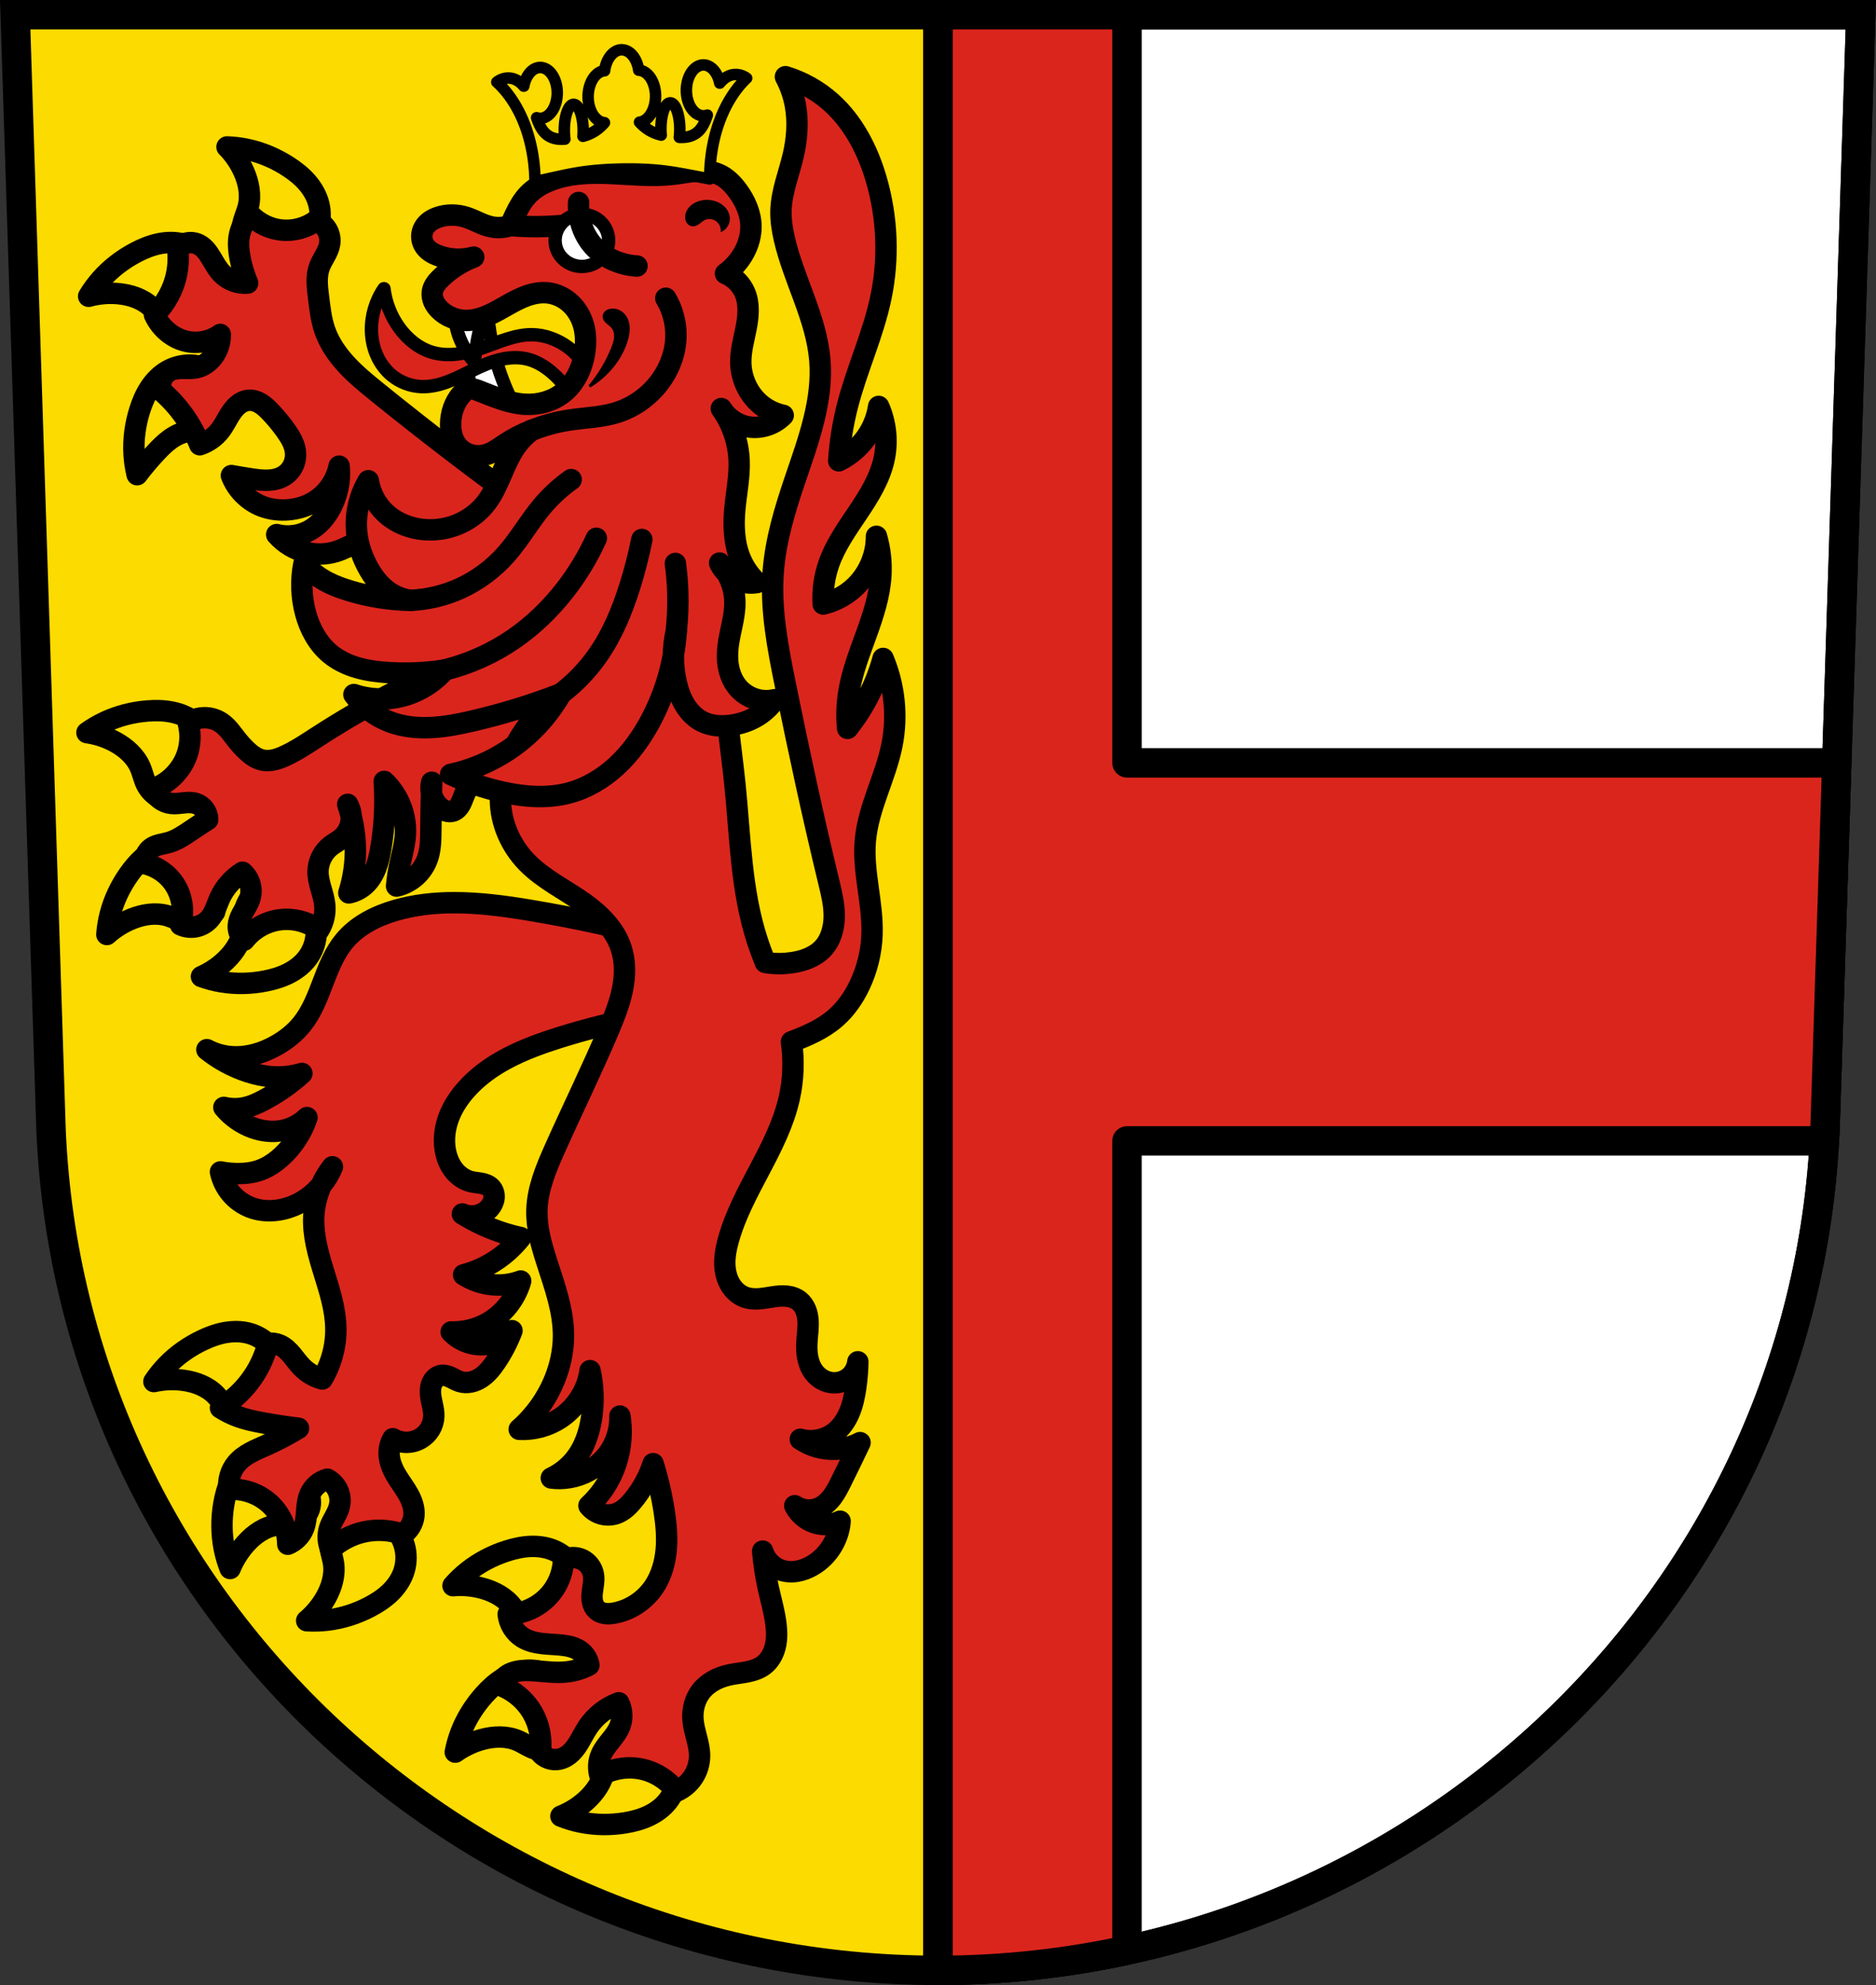 <?xml version="1.0" encoding="UTF-8" standalone="no"?>
<svg
   width="701.33"
   height="741.77"
   viewBox="0 0 701.334 741.769"
   version="1.1"
   id="svg64"
   sodipodi:docname="DEU_Radolfzell_am_Bodensee_COA.svg"
   inkscape:version="1.1.1 (3bf5ae0d25, 2021-09-20)"
   xmlns:inkscape="http://www.inkscape.org/namespaces/inkscape"
   xmlns:sodipodi="http://sodipodi.sourceforge.net/DTD/sodipodi-0.dtd"
   xmlns="http://www.w3.org/2000/svg"
   xmlns:svg="http://www.w3.org/2000/svg">
  <rect x="0" y="0" width="701.334" height="741.769" fill="#333333" stroke="none"/>
  <defs
     id="defs68" />
  <sodipodi:namedview
     id="namedview66"
     pagecolor="#ffffff"
     bordercolor="#666666"
     borderopacity="1.0"
     inkscape:pageshadow="2"
     inkscape:pageopacity="0.0"
     inkscape:pagecheckerboard="0"
     showgrid="false"
     inkscape:zoom="0.56082073"
     inkscape:cx="51.709929"
     inkscape:cy="471.63022"
     inkscape:window-width="1920"
     inkscape:window-height="1017"
     inkscape:window-x="-8"
     inkscape:window-y="-8"
     inkscape:window-maximized="1"
     inkscape:current-layer="g14" />
  <g
     transform="translate(-8.161-96.05)"
     id="g62">
    <g
       fill-rule="evenodd"
       id="g6">
      <path
         d="m13.841 101.55l13.398 416.62c7.415 175.25 153.92 314.05 331.59 314.14 177.51-.215 324.07-139.06 331.59-314.14l13.398-416.62h-344.98z"
         fill="#ffd700"
         id="path2"
         style="fill:#fcdb00;fill-opacity:1" />
      <path
         d="m185.79 245.46c-2.113-4.526-2.998-9.618-2.538-14.591.564-6.092 3.168-11.978 7.296-16.494.378 3.948 1.015 7.871 1.903 11.736 1.509 6.564 3.747 12.96 6.661 19.03l-13.322.317z"
         fill="#fff"
         stroke="#000"
         stroke-linejoin="round"
         stroke-linecap="round"
         stroke-width="5"
         id="path4" />
    </g>
    <g
       stroke="#000"
       id="g60">
      <g
         stroke-width="11"
         id="g14">
        <path
           d="m350.67 5.5v730.77c177.51-.215 324.07-139.06 331.59-314.14l13.398-416.62h-344.98z"
           transform="translate(8.161 96.05)"
           fill="#fff"
           stroke-linejoin="round"
           stroke-linecap="round"
           id="path8" />
        <path
           d="m13.841 101.55l13.398 416.62c7.415 175.25 153.92 314.05 331.59 314.14 177.51-.215 324.07-139.06 331.59-314.14l13.398-416.62h-344.98z"
           fill="none"
           fill-rule="evenodd"
           id="path10" />
        <path
           d="m350.67 5.5v730.77c24.22-.029 47.855-2.657 70.65-7.588v-302.36h260.74c.078-1.397.147-2.797.207-4.199l4.408-137.07h-265.35v-279.55h-70.64z"
           transform="translate(8.161 96.05)"
           fill="#f00"
           stroke-linejoin="round"
           stroke-linecap="round"
           id="path12"
           style="fill:#da251d;fill-opacity:1" />
      </g>
      <g
         fill-rule="evenodd"
         id="g50">
        <g
           stroke-linejoin="round"
           id="g32">
          <path
             d="m230.79 242.24c-1.208-6.518-4.975-12.528-10.315-16.455-3.836-2.821-8.501-4.585-13.262-4.666-6.472-.111-12.552 2.785-18.666 4.912-5.997 2.086-12.561 3.466-18.666 1.719-5.101-1.459-9.431-5.02-12.526-9.333-3.056-4.256-5.02-9.289-5.649-14.49-3.189 4.649-4.85 10.329-4.666 15.964.101 3.114.757 6.22 2.03 9.06 1.273 2.844 3.171 5.42 5.583 7.391 3.103 2.536 7.05 4.03 11.05 4.175 3.296.121 6.574-.643 9.669-1.786 3.094-1.142 6.03-2.659 8.997-4.109 3.263-1.596 6.585-3.121 10.1-4.047 3.512-.926 7.249-1.231 10.778-.374 3.376.82 6.432 2.671 9.09 4.912 4.209 3.553 7.529 8.15 9.578 13.262l6.877-6.14z"
             fill="#f00"
             stroke-width="5"
             id="path16"
             style="fill:#da251d;fill-opacity:1" />
          <g
             stroke-width="8"
             id="g26">
            <path
               d="m93.03 150.95c2.623 2.659 4.763 5.794 6.281 9.207 1.834 4.123 2.754 8.81 1.65 13.186-.577 2.288-1.688 4.432-2.078 6.76-.334 1.996-.115 4.082.627 5.965.742 1.883 2 3.557 3.609 4.789l18.99-1.984c2.318-2 4.065-4.657 4.98-7.578.916-2.921.998-6.099.236-9.06-.765-2.977-2.358-5.703-4.377-8.02-2.02-2.318-4.455-4.244-7.04-5.916-4.635-3-9.791-5.225-15.189-6.395-2.53-.548-5.108-.865-7.695-.947zm-20.941 35.721c-1.537-.006-3.079.165-4.584.479-3.01.627-5.882 1.81-8.602 3.242-4.887 2.574-9.346 5.983-13.01 10.119-1.715 1.938-3.253 4.03-4.59 6.25 3.603-.987 7.384-1.32 11.1-.975 4.493.417 9.03 1.907 12.307 5.01 1.714 1.622 3.041 3.639 4.881 5.117 1.578 1.268 3.503 2.097 5.508 2.371 2.01.274 4.084-.009 5.943-.807l7.557-17.533c-.61-3-2.074-5.821-4.174-8.05-2.1-2.228-4.83-3.855-7.789-4.641-1.486-.394-3.02-.578-4.555-.584zm7.439 45.809c-3.06-.099-6.143.674-8.795 2.203-2.663 1.536-4.863 3.802-6.555 6.369-1.692 2.567-2.892 5.43-3.811 8.363-1.65 5.271-2.408 10.834-2.086 16.348.151 2.584.535 5.154 1.15 7.668 2.243-2.964 4.644-5.81 7.188-8.521 1.629-1.736 3.326-3.425 5.266-4.805 1.94-1.379 4.143-2.444 6.494-2.813 2.585-.405 5.269.036 7.816-.561 3.163-.741 5.881-3.162 6.98-6.219l-5.01-15.27c-2.548-1.697-5.577-2.665-8.637-2.764zm-12.201 129.11c-.577-.012-1.154-.009-1.73.006-.769.02-1.539.062-2.305.123-5.506.436-10.948 1.809-15.943 4.164-2.341 1.104-4.582 2.421-6.686 3.93 3.7.515 7.305 1.703 10.586 3.488 3.964 2.157 7.544 5.317 9.33 9.461.934 2.167 1.356 4.545 2.463 6.629.949 1.788 2.393 3.31 4.127 4.354 1.734 1.043 3.755 1.605 5.779 1.605l13.863-13.13c.624-2.997.394-6.167-.656-9.04-1.05-2.876-2.918-5.45-5.326-7.34-2.418-1.898-5.341-3.091-8.354-3.703-1.695-.344-3.419-.511-5.148-.547zm6.889 49.912c-1.148 0-2.297.12-3.42.359-3.01.641-5.797 2.118-8.197 4.04-2.4 1.921-4.426 4.277-6.203 6.785-3.194 4.506-5.627 9.563-7.02 14.908-.653 2.505-1.078 5.069-1.268 7.65 2.766-2.511 5.988-4.517 9.461-5.893 4.196-1.661 8.916-2.386 13.242-1.102 2.262.672 4.359 1.871 6.668 2.357 1.98.417 4.074.284 5.986-.379 1.912-.663 3.638-1.855 4.936-3.408l-1.195-19.05c-1.901-2.399-4.483-4.255-7.363-5.291-1.8-.648-3.714-.974-5.627-.973zm33.395 16.11c-1.947.551-3.739 1.64-5.125 3.115-1.386 1.475-2.361 3.332-2.789 5.311-.499 2.307-.26 4.708-.57 7.05-.593 4.474-3.179 8.488-6.408 11.641-2.673 2.609-5.821 4.732-9.242 6.232 2.434.881 4.949 1.54 7.502 1.967 5.448.91 11.06.752 16.477-.324 3.02-.599 5.99-1.489 8.723-2.896 2.733-1.407 5.223-3.351 7.04-5.834 1.805-2.473 2.903-5.457 3.133-8.51.23-3.053-.412-6.166-1.826-8.881l-16.908-8.867zm-11.404 166.01c-1.154.007-2.309.11-3.447.293-3.035.488-5.958 1.537-8.74 2.844-5 2.347-9.611 5.55-13.457 9.514-1.802 1.858-3.436 3.878-4.873 6.03 3.644-.821 7.437-.978 11.137-.463 4.47.622 8.933 2.319 12.06 5.568 1.637 1.699 2.871 3.775 4.641 5.336 1.518 1.339 3.404 2.255 5.395 2.621 1.991.366 4.08.179 5.975-.533l8.352-17.17c-.472-3.02-1.803-5.911-3.799-8.232-1.996-2.322-4.648-4.072-7.568-4.992-1.832-.578-3.754-.83-5.678-.818zm14.367 45.1c-.335-.008-.669-.006-1 .006-.382.014-.764.041-1.145.082-3.044.326-5.991 1.519-8.406 3.4-2.425 1.89-4.289 4.439-5.609 7.215-1.32 2.776-2.116 5.778-2.619 8.811-.905 5.449-.884 11.06.197 16.479.507 2.538 1.244 5.03 2.201 7.436 1.418-3.454 3.437-6.661 5.938-9.434 3.03-3.357 6.953-6.149 11.432-6.773 2.341-.326 4.781-.058 7.03-.793 2.395-.784 4.376-2.739 5.191-5.123.816-2.384.448-5.142-.965-7.229l-5.453-12.445c-2.112-1.017-4.442-1.573-6.785-1.631zm26.08 24.17c-1.716 1.073-3.131 2.62-4.049 4.424-.918 1.804-1.334 3.86-1.191 5.879.166 2.354 1.067 4.593 1.424 6.926.682 4.461-.68 9.04-2.898 12.969-1.836 3.253-4.264 6.171-7.129 8.568 2.583.165 5.182.094 7.752-.211 5.485-.65 10.829-2.371 15.729-4.92 2.727-1.419 5.336-3.103 7.566-5.219 2.23-2.116 4.076-4.679 5.121-7.57 1.041-2.879 1.261-6.05.627-9.04-.634-2.995-2.119-5.806-4.236-8.02l-18.715-3.783zm71.26 10.99c-.385-.008-.768-.007-1.152.004-3.073.086-6.109.743-9.04 1.674-5.264 1.672-10.256 4.242-14.588 7.668-2.03 1.605-3.913 3.396-5.619 5.342 3.72-.337 7.499.005 11.1 1 4.35 1.203 8.554 3.468 11.232 7.1 1.401 1.899 2.35 4.119 3.9 5.898 1.329 1.526 3.078 2.683 5 3.307 1.925.623 4.02.712 5.992.254l10.531-15.926c-.071-3.061-1.013-6.097-2.688-8.66-1.674-2.563-4.076-4.646-6.85-5.941-2.437-1.138-5.131-1.663-7.824-1.719zm-2.023 46.28c-.383.009-.766.032-1.146.068-3.06.29-6 1.437-8.609 3.068-2.606 1.631-4.889 3.735-6.943 6.02-3.692 4.108-6.694 8.853-8.693 14-.937 2.413-1.653 4.911-2.139 7.453 3.037-2.175 6.468-3.798 10.08-4.764 4.359-1.167 9.132-1.341 13.281.434 2.17.928 4.114 2.36 6.352 3.109 1.919.642 4.01.753 5.99.314 1.976-.438 3.827-1.423 5.295-2.816l1.01-19.07c-1.612-2.603-3.961-4.742-6.703-6.104-2.399-1.191-5.092-1.785-7.77-1.721zm37.28 22.08c-1.966.48-3.797 1.505-5.234 2.93-1.438 1.424-2.478 3.244-2.977 5.205-.581 2.287-.43 4.697-.824 7.02-.754 4.449-3.482 8.368-6.822 11.402-2.765 2.512-5.986 4.52-9.459 5.896 2.401.968 4.888 1.716 7.424 2.234 5.411 1.105 11.03 1.148 16.479.268 3.035-.49 6.04-1.27 8.822-2.578 2.782-1.308 5.34-3.162 7.24-5.578 1.892-2.407 3.096-5.348 3.436-8.391.339-3.043-.188-6.177-1.504-8.941l-16.58-9.471z"
               fill="none"
               id="path18" />
            <g
               fill="#f00"
               id="g24"
               style="fill:#da251d;fill-opacity:1">
              <path
                 d="m101.7 176.27c-2.196 2.253-3.669 5.2-4.154 8.309-.396 2.541-.147 5.143.318 7.672.605 3.288 1.572 6.508 2.877 9.586-3.502.307-7.114-1.016-9.588-3.514-1.73-1.747-2.877-3.971-4.154-6.072-1.151-1.894-2.508-3.785-4.48-4.795-1.283-.657-2.778-.894-4.201-.666-1.424.228-2.769.92-3.783 1.945.416 3.185.309 6.438-.318 9.588-1.153 5.79-4.091 11.211-8.311 15.34.993 2.163 2.413 4.129 4.154 5.752 2.151 2.01 4.806 3.486 7.67 4.154 4.363 1.019 9.15.062 12.785-2.557.051 2.704-.742 5.417-2.238 7.67-1.56 2.349-3.951 4.216-6.711 4.795-1.614.338-3.281.233-4.93.227-1.649-.007-3.348.097-4.836.807-1.36.648-2.474 1.798-3.08 3.178-.606 1.379-.7 2.978-.258 4.418 2.977 2.563 5.664 5.464 7.99 8.629 2.605 3.545 4.759 7.419 6.393 11.504 3.02-.994 5.73-2.912 7.67-5.432 1.149-1.493 2.023-3.174 2.973-4.801.95-1.627 1.999-3.23 3.418-4.469 1.168-1.02 2.609-1.78 4.154-1.916 1.548-.136 3.102.363 4.436 1.16 1.334.797 2.473 1.879 3.555 2.994 2.215 2.284 4.241 4.748 6.072 7.35 1.695 2.408 3.266 5.056 3.516 7.99.142 1.67-.162 3.378-.885 4.891-.723 1.512-1.865 2.824-3.27 3.738-1.746 1.136-3.844 1.638-5.924 1.744-2.08.106-4.16-.163-6.221-.465-2.565-.376-5.122-.803-7.67-1.279 1.99 5.221 6.285 9.516 11.506 11.506 3.138 1.196 6.561 1.579 9.906 1.277 3.248-.293 6.451-1.232 9.268-2.875 4.894-2.855 8.475-7.869 9.588-13.424.571 5.621-.679 11.413-3.516 16.299-1.682 2.898-3.944 5.508-6.787 7.281-3.832 2.389-8.657 3.126-13.03 1.988 2.917 3.318 6.885 5.698 11.186 6.711 3.568.84 7.359.743 10.867-.32 2.828-.857 5.429-2.313 8.113-3.549 2.684-1.236 5.55-2.273 8.504-2.203 3.931.093 7.513 2.109 11.186 3.516 8.229 3.152 17.583 3.266 25.887.318l19.816-13.422c-19.801-14.257-39.2-29.07-58.17-44.42-3.97-3.213-7.938-6.464-11.396-10.223-3.459-3.759-6.415-8.06-8.06-12.9-1.318-3.871-1.766-7.974-2.275-12.03-.483-3.845-1.01-7.866.32-11.506.543-1.485 1.375-2.84 2.135-4.227.76-1.386 1.46-2.84 1.699-4.402.274-1.79-.09-3.671-1.014-5.229-.923-1.558-2.398-2.781-4.1-3.4-3.649 2.663-8.286 3.939-12.783 3.516-4.459-.419-8.742-2.502-11.824-5.752zm79.59 166.4c-18.881 7.879-37.06 17.445-54.24 28.547-4.02 2.6-8.02 5.298-12.371 7.297-1.294.594-2.624 1.125-4.01 1.443-1.388.318-2.84.418-4.236.143-2.454-.484-4.544-2.071-6.344-3.807-1.132-1.092-2.189-2.262-3.172-3.49-1.879-2.348-3.544-4.964-6.03-6.66-1.809-1.235-3.995-1.912-6.186-1.912-2.191 0-4.377.677-6.186 1.912.897 3.412.897 7.05 0 10.467-1.723 6.558-6.898 12.1-13.322 14.273.562 1.438 1.521 2.72 2.742 3.664 1.222.944 2.703 1.548 4.236 1.729 1.532.181 3.078-.054 4.611-.217 1.534-.162 3.117-.247 4.588.217 1.272.402 2.412 1.217 3.203 2.291.791 1.074 1.232 2.402 1.238 3.736-2.026 1.285-4.03 2.598-6.02 3.939-2.703 1.823-5.434 3.727-8.568 4.625-1.093.313-2.22.499-3.322.777-1.103.279-2.198.66-3.125 1.318-.905.643-1.623 1.544-2.051 2.568-.428 1.025-.562 2.17-.383 3.266 3.812.878 7.319 3.03 9.832 6.03 3.829 4.569 5.185 11.09 3.49 16.811 1.85.875 3.995 1.11 5.99.654 1.995-.456 3.825-1.6 5.111-3.191 1.701-2.105 2.384-4.824 3.488-7.295 1.8-4.03 4.823-7.498 8.564-9.834 1.312 1.151 2.293 2.676 2.795 4.348.502 1.672.523 3.485.061 5.168-.628 2.286-2.088 4.236-3.172 6.344-.663 1.289-1.196 2.678-1.27 4.125-.102 2.01.736 4.04 2.221 5.393 3.221-4.142 8.118-6.941 13.322-7.613 5.109-.66 10.456.735 14.592 3.807 1.702-2.721 2.495-6 2.221-9.199-.185-2.155-.834-4.238-1.428-6.318-.593-2.08-1.138-4.206-1.109-6.369.049-3.668 1.856-7.271 4.758-9.516 1.323-1.024 2.848-1.773 4.123-2.855 1.776-1.507 3-3.649 3.404-5.943.132-.757.165-1.528.121-2.295-.372-1.501-.802-2.987-1.305-4.449.776 1.354 1.215 2.892 1.305 4.449.926 3.733 1.453 7.565 1.549 11.41.146 5.832-.684 11.688-2.443 17.25 2.194-.444 4.265-1.484 5.934-2.977 1.889-1.69 3.235-3.923 4.158-6.283.923-2.361 1.443-4.857 1.869-7.355 1.409-8.264 1.835-16.695 1.268-25.06 5.321 4.991 8.3 12.38 7.93 19.666-.208 4.085-1.4 8.04-2.219 12.05-.499 2.445-.862 4.919-1.082 7.404 2.619-.596 5.084-1.865 7.092-3.648 2.01-1.784 3.556-4.079 4.457-6.609 1.22-3.427 1.241-7.147 1.27-10.785.036-4.564.117-9.128.223-13.691-.263-1.344-.239-2.744.094-4.072-.038 1.357-.062 2.715-.094 4.072.076.388.168.773.293 1.148.558 1.674 1.603 3.182 2.973 4.295.664.54 1.412.992 2.23 1.242.819.25 1.713.29 2.527.027.579-.186 1.105-.519 1.551-.934.445-.414.813-.909 1.121-1.434.616-1.049.992-2.215 1.451-3.342 2.279-5.597 6.7-10.291 12.15-12.9 5.451-2.609 11.879-3.11 17.668-1.375l16.494-9.832-22.84-24.742-23.789-1.902zm-3.365 90.68c-7.454.004-14.842.804-22.01 2.896-7.208 2.104-14.234 5.645-19.03 11.42-3.734 4.494-5.904 10.05-7.99 15.508-2.086 5.458-4.206 11.03-7.869 15.578-2.552 3.171-5.788 5.754-9.316 7.783-5.426 3.121-11.743 4.972-17.963 4.27-2.875-.325-5.688-1.19-8.248-2.537 4.526 3.631 9.712 6.441 15.227 8.248 3.082 1.01 6.278 1.711 9.516 1.902 3.632.215 7.302-.217 10.785-1.27-4.398 3.995-9.317 7.416-14.592 10.15-2.027 1.051-4.123 2.01-6.344 2.539-2.698.646-5.548.646-8.246 0 2.836 3.432 6.599 6.088 10.783 7.611 3.03 1.104 6.306 1.618 9.516 1.27 4.02-.437 7.884-2.252 10.785-5.074-1.876 5.561-5.183 10.631-9.516 14.59-2.274 2.078-4.853 3.868-7.736 4.953-2.782 1.047-5.785 1.414-8.758 1.391-2.128-.016-4.255-.227-6.344-.633.623 2.987 2.01 5.81 3.998 8.127 1.986 2.317 4.563 4.123 7.42 5.195 5.072 1.903 10.852 1.428 15.861-.635 4.04-1.662 7.628-4.353 10.42-7.707 1.101-2.456 2.49-4.782 4.17-6.885-1.026 2.492-2.446 4.814-4.17 6.885-1.626 3.626-2.603 7.544-2.807 11.514-.366 7.136 1.647 14.16 3.758 20.986 2.111 6.827 4.36 13.738 4.488 20.883.119 6.65-1.66 13.325-5.074 19.03-2.87-.774-5.527-2.325-7.613-4.441-1.377-1.397-2.497-3.02-3.756-4.525-1.259-1.504-2.702-2.922-4.492-3.723-1.383-.618-2.939-.839-4.439-.633-1.133 4.522-3.077 8.84-5.711 12.688-3.15 4.602-7.288 8.521-12.05 11.418 1.994 1.278 4.125 2.343 6.344 3.172 3.272 1.221 6.713 1.923 10.15 2.539 4.21.754 8.441 1.388 12.688 1.902-3.875 2.372-7.903 4.492-12.05 6.344-2.02.9-4.067 1.739-6 2.805-1.935 1.066-3.767 2.376-5.172 4.08-2.181 2.646-3.212 6.207-2.783 9.609 4.7-.298 9.489 1.07 13.322 3.807 5.302 3.785 8.627 10.198 8.664 16.713 2.67-1.061 4.867-3.258 5.928-5.928.811-2.04.966-4.272 1.137-6.461.171-2.189.379-4.422 1.277-6.426 1.198-2.671 3.64-4.751 6.467-5.51 1.717.931 3.117 2.433 3.926 4.211.809 1.778 1.022 3.819.596 5.725-.333 1.491-1.036 2.871-1.762 4.215-.726 1.344-1.487 2.683-1.951 4.139-.819 2.567-.65 5.436.465 7.889 3.494-3.234 7.871-5.504 12.527-6.496 4.759-1.014 9.796-.689 14.385.928 2.334-1.542 3.915-4.176 4.178-6.961.259-2.745-.704-5.474-2.037-7.887-1.333-2.413-3.041-4.598-4.461-6.961-1.69-2.811-2.991-6.01-2.783-9.281.103-1.626.584-3.227 1.393-4.641 1.547.881 3.324 1.352 5.104 1.352 1.78 0 3.557-.471 5.104-1.352 1.481-.843 2.749-2.062 3.641-3.514.892-1.452 1.406-3.135 1.465-4.838.1-2.884-1.072-5.669-1.256-8.549-.092-1.44.077-2.93.74-4.211.332-.641.786-1.221 1.35-1.672.563-.451 1.237-.769 1.949-.883 1.226-.195 2.469.214 3.59.748 1.121.534 2.187 1.2 3.371 1.572 1.313.413 2.732.445 4.08.172 1.349-.274 2.628-.846 3.777-1.602 2.3-1.512 4.055-3.716 5.6-5.994 2.452-3.615 4.48-7.516 6.03-11.6-2.365 2.721-5.715 4.563-9.279 5.104-4.878.739-10.07-1.052-13.457-4.641 4.668.144 9.369-.991 13.457-3.248 6.03-3.332 10.649-9.145 12.527-15.777-3.391 1.262-7.07 1.742-10.672 1.393-3.785-.367-7.476-1.652-10.672-3.713 4.644-1.214 9.07-3.267 12.992-6.03 3.142-2.213 5.963-4.878 8.352-7.889-4.456-.953-8.815-2.354-12.992-4.176-3.047-1.329-5.996-2.882-8.816-4.641 1.707.769 3.668.966 5.494.551 1.826-.415 3.508-1.439 4.715-2.871.875-1.038 1.508-2.308 1.646-3.658.139-1.35-.252-2.777-1.182-3.766-.905-.963-2.217-1.437-3.514-1.689-1.297-.252-2.629-.317-3.912-.631-2.345-.574-4.449-1.978-6.03-3.807-1.577-1.829-2.642-4.067-3.254-6.402-1.085-4.136-.766-8.577.559-12.643 1.325-4.066 3.621-7.771 6.4-11.02 8.897-10.406 22.2-15.856 35.27-19.953 10.351-3.247 20.894-5.882 31.555-7.889l7.404-28.852c-16.307-4.391-32.829-7.992-49.48-10.785-9.468-1.588-19.16-2.901-28.74-2.896z"
                 stroke-linecap="round"
                 id="path20"
                 style="fill:#da251d;fill-opacity:1" />
              <path
                 d="m301.79 124.73c1.797 3.371 3.062 7.02 3.734 10.785 1.104 6.174.6 12.561-.83 18.668-1.588 6.777-4.317 13.37-4.563 20.326-.128 3.627.428 7.249 1.244 10.785 3.541 15.345 11.959 29.523 13.273 45.22 1.271 15.169-4.225 29.975-9.125 44.39-3.854 11.336-7.415 22.905-8.297 34.846-1.048 14.195 1.722 28.366 4.563 42.31 5 24.559 10.269 49.07 16.18 73.42 1.025 4.224 2.076 8.496 2.064 12.842-.011 4.346-1.198 8.849-4.139 12.05-2.946 3.206-7.308 4.759-11.615 5.393-3.159.464-6.387.496-9.541 0-.158-.025-.313-.062-.471-.09-1.093-2.769-2.142-5.554-3.057-8.379-6.02-18.596-6.292-38.471-8.275-57.916-1.21-11.864-3.077-23.67-3.723-35.578-.268-4.93-.333-9.927-1.621-14.693-.644-2.383-1.597-4.697-2.971-6.748-1.374-2.051-3.178-3.836-5.336-5.04-2.372-1.319-5.12-1.899-7.834-1.854-2.714.046-5.397.701-7.912 1.723-5.03 2.044-9.336 5.493-13.627 8.818-8.296 6.43-16.843 12.589-24.414 19.857-7.571 7.269-14.207 15.78-17.783 25.648-1.537 4.243-2.494 8.726-2.48 13.238.026 8.744 3.814 17.329 9.928 23.58 6.167 6.304 14.345 10.168 21.512 15.307 5.909 4.237 11.342 9.655 13.652 16.549 1.678 5 1.587 10.472.535 15.645-1.052 5.173-3.03 10.11-5.086 14.969-6.372 15.06-13.608 29.742-20.271 44.678-3.24 7.262-6.396 14.805-6.619 22.754-.186 6.63 1.686 13.13 3.725 19.443 2.923 9.05 6.267 18.205 6.205 27.717-.036 5.523-1.24 11.01-3.311 16.13-2.881 7.124-7.455 13.557-13.238 18.617 5.368.293 10.817-1.182 15.307-4.139 6.03-3.971 10.213-10.631 11.17-17.787 1.345 6.1 1.487 12.462.414 18.615-.847 4.86-2.484 9.657-5.379 13.652-2.44 3.367-5.746 6.099-9.514 7.859 4.66.613 9.506-.268 13.652-2.482 3.703-1.977 6.836-5 8.941-8.635 2.106-3.631 3.177-7.853 3.055-12.05 1.2 7.551.029 15.461-3.309 22.34-2.035 4.193-4.858 8-8.275 11.168 1.193 1.494 2.864 2.6 4.705 3.115 1.841.515 3.843.438 5.639-.219 2.518-.921 4.506-2.891 6.205-4.965 3.304-4.03 5.843-8.689 7.445-13.65 1.823 5.815 3.209 11.767 4.139 17.789.739 4.785 1.191 9.645.752 14.467-.439 4.822-1.808 9.625-4.477 13.664-3.377 5.111-8.856 8.82-14.883 9.916-1.148.209-2.326.325-3.482.17-1.157-.155-2.297-.598-3.146-1.398-.833-.785-1.342-1.871-1.574-2.992-.232-1.121-.204-2.281-.084-3.42.239-2.277.838-4.575.418-6.826-.441-2.362-2.057-4.475-4.223-5.518-2.165-1.043-4.826-.99-6.947.139-.155 3.974-1.464 7.897-3.725 11.17-3.787 5.482-10.299 8.977-16.961 9.102.349 3.509 2.393 6.811 5.379 8.688 2.163 1.36 4.717 1.97 7.254 2.275 2.537.305 5.1.328 7.639.621 2.504.289 5.078.889 7.03 2.48 1.518 1.236 2.566 3.035 2.895 4.965-2.444 1.287-5.119 2.132-7.859 2.482-4.388.561-8.823-.142-13.238-.414-1.726-.106-3.468-.146-5.176.127-1.708.273-3.391.874-4.752 1.941-1.098.861-1.963 2.02-2.482 3.311 5.181 1.842 9.664 5.578 12.41 10.342 2.572 4.463 3.609 9.791 2.896 14.893.837 1 1.946 1.771 3.176 2.205 1.23.434 2.576.531 3.855.277 1.36-.27 2.628-.926 3.713-1.789 1.085-.863 1.997-1.928 2.791-3.064 1.587-2.273 2.715-4.836 4.254-7.143 2.772-4.153 6.891-7.391 11.582-9.102 1.331 2.671 1.486 5.903.414 8.688-.772 2.01-2.119 3.73-3.463 5.408-1.344 1.678-2.721 3.374-3.564 5.352-1.05 2.462-1.202 5.295-.42 7.855 4.687-2.742 10.417-3.647 15.721-2.482 5.076 1.115 9.716 4.11 12.824 8.275 2.554-1.124 4.772-3 6.303-5.334 1.531-2.333 2.37-5.114 2.385-7.904.024-4.636-2.147-9.03-2.48-13.652-.263-3.649.689-7.423 2.895-10.342 2.473-3.274 6.344-5.286 10.344-6.205 2.257-.519 4.573-.722 6.846-1.166 2.272-.444 4.548-1.157 6.391-2.559 2.22-1.688 3.646-4.277 4.301-6.988.655-2.711.59-5.55.25-8.318-.568-4.62-1.887-9.108-2.895-13.652-.997-4.497-1.688-9.06-2.068-13.65.954 3.199 3.484 5.885 6.619 7.03 1.959.716 4.107.848 6.166.516 2.059-.332 4.03-1.118 5.83-2.17 5.841-3.413 9.833-9.801 10.342-16.547-1.799.856-3.799 1.284-5.791 1.24-2.31-.05-4.603-.74-6.559-1.971-1.955-1.231-3.567-3-4.611-5.063 1.319.886 2.863 1.434 4.445 1.578 1.582.144 3.199-.116 4.656-.75 2.02-.878 3.682-2.439 4.994-4.207 1.312-1.768 2.302-3.748 3.279-5.721 2.382-4.806 4.728-9.63 7.04-14.471-2.807 1.474-5.939 2.324-9.105 2.473-4.659.219-9.377-1.108-13.238-3.723 4.347 1.218 9.245.27 12.824-2.482 2.485-1.911 4.302-4.593 5.525-7.479 1.223-2.886 1.883-5.98 2.344-9.08.488-3.283.761-6.599.818-9.918-.236 2.193-1.33 4.283-3 5.725-1.67 1.442-3.895 2.221-6.1 2.135-1.467-.057-2.916-.485-4.193-1.209-1.278-.724-2.386-1.739-3.248-2.928-1.142-1.576-1.844-3.442-2.207-5.354-.363-1.912-.396-3.874-.281-5.816.159-2.707.601-5.413.395-8.117-.103-1.352-.371-2.699-.9-3.947-.53-1.248-1.33-2.397-2.391-3.242-1.328-1.058-3.01-1.6-4.699-1.773-1.689-.174-3.395 0-5.074.252-1.679.251-3.349.58-5.04.717-1.692.137-3.422.076-5.04-.436-1.984-.627-3.728-1.923-5.01-3.559-1.286-1.635-2.126-3.597-2.563-5.631-.872-4.068-.155-8.313.957-12.322 2.574-9.281 7.206-17.835 11.699-26.354 4.494-8.518 8.928-17.206 11.05-26.6 1.562-6.906 1.823-14.1.814-21.11 5.872-2.224 11.71-4.74 16.436-8.842 3.913-3.397 6.915-7.76 9.127-12.445 2.753-5.832 4.323-12.223 4.563-18.668.438-11.797-3.523-23.5-2.488-35.26 1.084-12.326 7.541-23.541 9.955-35.676 2.148-10.793.975-22.22-3.318-32.355-1.61 5.94-3.987 11.672-7.05 17.01-1.836 3.196-3.919 6.248-6.223 9.125-.418-4.419-.277-8.889.416-13.273 1.189-7.527 3.978-14.691 6.57-21.857 2.593-7.166 5.03-14.507 5.459-22.12.277-4.887-.287-9.821-1.66-14.52.041 7.338-3.218 14.633-8.711 19.498-3.18 2.817-7.06 4.83-11.199 5.807-.292-5.05.417-10.155 2.074-14.934 2.445-7.05 6.851-13.215 11.01-19.41 4.158-6.195 8.193-12.697 9.73-19.998 1.369-6.501.632-13.428-2.074-19.496-.655 4.333-2.378 8.5-4.977 12.03-2.587 3.512-6.04 6.386-9.957 8.297.454-6.997 1.567-13.952 3.318-20.742 3.509-13.602 9.559-26.49 12.445-40.24 3.044-14.498 2.447-29.739-1.66-43.973-3.152-10.922-8.523-21.473-17.01-29.04-4.89-4.36-10.738-7.64-17.01-9.541z"
                 id="path22"
                 style="fill:#da251d;fill-opacity:1" />
            </g>
          </g>
          <path
             d="m180.74 200.16c-2.113 4.526-2.998 9.618-2.538 14.591.564 6.092 3.168 11.978 7.296 16.494.378-3.948 1.015-7.871 1.903-11.736 1.509-6.564 3.747-12.96 6.661-19.03l-13.322-.317z"
             fill="#fff"
             stroke-linecap="round"
             stroke-width="5"
             id="path28" />
          <path
             d="m213.3 163.75c-2.82 1.161-5.501 2.748-7.626 4.934-2.12 2.181-3.621 4.883-4.934 7.626-.636 1.328-1.235 2.675-1.794 4.04-2.294.79-4.803.947-7.177.449-3.294-.692-6.209-2.581-9.42-3.589-3.335-1.047-7-1.105-10.318 0-1.089.363-2.143.85-3.078 1.516-.935.666-1.75 1.516-2.305 2.521-.528.957-.813 2.048-.815 3.141-.002 1.093.28 2.186.815 3.139.56.999 1.388 1.833 2.325 2.491.937.658 1.984 1.147 3.058 1.546 4.205 1.563 8.907 1.758 13.227.546-4.527 1.725-8.702 4.368-12.196 7.724-.751.721-1.474 1.478-2.063 2.336-.589.858-1.043 1.824-1.21 2.851-.202 1.239.021 2.527.524 3.677.503 1.15 1.276 2.168 2.167 3.052 2.588 2.565 6.225 4.01 9.869 4.04 2.826.024 5.61-.759 8.206-1.877 2.596-1.118 5.03-2.568 7.495-3.955 2.283-1.287 4.607-2.528 7.08-3.395 2.473-.868 5.115-1.354 7.723-1.091 3.19.323 6.23 1.782 8.579 3.964 2.349 2.181 4.01 5.061 4.879 8.148.923 3.296.948 6.799.427 10.182-.9 5.844-3.575 11.601-8.247 15.226-3.915 3.037-9.01 4.379-13.957 4.124-6.077-.314-11.774-2.872-17.446-5.075-.559-.217-1.121-.432-1.705-.565-.584-.133-1.195-.184-1.784-.069-.572.111-1.106.375-1.58.714-.473.34-.888.754-1.275 1.189-2.753 3.091-4.141 7.28-4.124 11.419.011 2.688.625 5.449 2.22 7.613 1.261 1.71 3.103 2.975 5.14 3.582 2.037.606 4.256.558 6.279-.092 2.443-.786 4.523-2.387 6.661-3.806 3.085-2.047 6.389-3.762 9.839-5.106-2.052 1.531-3.877 3.365-5.398 5.424-4.846 6.561-6.441 15.11-11.419 21.57-3.729 4.84-9.254 8.225-15.226 9.516-3.749.811-7.672.819-11.419 0-4.115-.9-8.04-2.821-11.1-5.71-3.366-3.171-5.636-7.484-6.344-12.05-3.746 6.217-5.232 13.762-4.124 20.935.637 4.119 2.099 8.093 4.124 11.736 1.911 3.439 4.376 6.646 7.613 8.882 2.447 1.689 5.299 2.787 8.247 3.172-7.619-.138-15.218-1.316-22.521-3.489-3.871-1.152-7.689-2.598-11.1-4.758-2.353-1.489-4.495-3.31-6.344-5.392-1.196 6.073-.977 12.421.634 18.398 1.568 5.818 4.549 11.394 9.199 15.226 2.965 2.443 6.518 4.109 10.209 5.175 3.691 1.066 7.527 1.551 11.361 1.803 7.09.466 14.232.146 21.252-.952-4.161 4.759-9.778 8.226-15.897 9.811-5.91 1.532-12.265 1.305-18.05-.644 3.35 4.562 8.03 8.134 13.317 10.161 4.915 1.885 10.268 2.434 15.525 2.181 5.258-.253 10.446-1.285 15.573-2.478 11.215-2.61 22.247-6 32.989-10.15-4.871 8.52-11.779 15.866-19.984 21.252-6.455 4.238-13.701 7.266-21.252 8.882 6.278 2.949 12.889 5.188 19.666 6.661 8.03 1.745 16.474 2.398 24.424.317 6.712-1.757 12.846-5.423 17.947-10.125 5.101-4.702 9.201-10.419 12.504-16.52 5.651-10.438 9.03-22.1 9.833-33.94-1.462 6.339-1.462 13.01 0 19.349.682 2.956 1.689 5.864 3.287 8.442 1.599 2.578 3.819 4.82 6.546 6.149 3.303 1.61 7.148 1.794 10.785 1.269 3.467-.501 6.864-1.63 9.833-3.489 2.489-1.558 4.66-3.621 6.344-6.03-2.522.586-5.207.451-7.658-.385-2.451-.835-4.659-2.369-6.299-4.373-1.694-2.071-2.766-4.61-3.29-7.234-.524-2.624-.515-5.334-.199-7.991.657-5.534 2.629-10.922 2.538-16.494-.087-5.334-2.153-10.614-5.71-14.591 1.751 3.769 5.422 6.583 9.516 7.296 1.466.255 2.975.255 4.441 0-2.565-2.404-4.63-5.339-6.03-8.564-2.566-5.924-2.82-12.604-2.22-19.03.563-6.03 1.841-12.03 1.586-18.08-.291-6.911-2.636-13.723-6.661-19.349 2.358 3.868 6.594 6.53 11.1 6.978 4.41.438 8.982-1.247 12.05-4.441-2.614-.544-5.114-1.631-7.296-3.172-5.25-3.708-8.447-10.07-8.564-16.494-.081-4.398 1.171-8.695 2.01-13.01.842-4.318 1.252-8.932-.427-12.998-1.347-3.263-4.03-5.949-7.296-7.296 2.883-2.073 5.289-4.807 6.978-7.93 1.628-3.01 2.595-6.411 2.538-9.833-.081-4.83-2.185-9.452-5.075-13.322-1.86-2.491-4.13-4.782-6.978-6.03-2.604-1.137-5.53-1.329-8.364-1.126-2.834.203-5.627.783-8.447 1.126-7.8.947-15.688.074-23.538-.272-7.85-.346-15.939-.12-23.2 2.872z"
             fill="#f00"
             stroke-width="8"
             id="path30"
             style="fill:#da251d;fill-opacity:1" />
        </g>
        <g
           fill="none"
           stroke-linecap="round"
           stroke-width="8"
           id="g44">
          <path
             d="m217.85 355.27c5.257-3.998 9.893-8.81 13.692-14.212 5.514-7.84 9.214-16.82 12.09-25.965 1.802-5.734 3.297-11.565 4.477-17.459"
             id="path34" />
          <path
             d="m174.4 346.39c9.207-2.272 17.998-6.222 25.811-11.598 7.333-5.05 13.788-11.326 19.25-18.355 4.611-5.934 8.527-12.409 11.639-19.25"
             id="path36" />
          <path
             d="m161.71 320.38c6.322-.286 12.587-1.784 18.354-4.39 6.66-3.01 12.64-7.489 17.459-12.982 4.923-5.611 8.609-12.208 13.43-17.907 3.146-3.719 6.766-7.04 10.744-9.849"
             id="path38" />
          <path
             d="m260.99 331.8c.516-4.802.699-9.639.547-14.466-.113-3.594-.412-7.181-.895-10.744"
             id="path40" />
          <path
             d="m206.76 256.91c4.469-1.804 9.144-3.097 13.905-3.844 6.02-.945 12.223-1.03 18.04-2.849 6.244-1.951 11.832-5.9 15.828-11.08 3.836-4.974 6.215-11.13 6.331-17.41.092-4.978-1.24-9.974-3.799-14.245"
             id="path42" />
        </g>
        <path
           d="m271.99 171.24c-1.161.049-2.311.309-3.369.789-.944.428-1.818 1.03-2.498 1.813-.68.782-1.161 1.75-1.301 2.777-.101.74-.018 1.52.332 2.18.175.33.415.627.711.855.296.229.647.388 1.016.447.418.067.85.002 1.25-.139.4-.141.768-.356 1.115-.6.694-.487 1.315-1.087 2.066-1.479.769-.4 1.657-.564 2.52-.477.863.088 1.698.425 2.387.951 1.123.858 1.837 2.229 1.898 3.641 1.329-.798 2.24-2.255 2.375-3.799.129-1.476-.43-2.969-1.383-4.104-.953-1.134-2.274-1.924-3.682-2.385-1.104-.361-2.277-.522-3.438-.473zm-34.717 40.617c-.261 0-.523.016-.781.057-.598.093-1.189.305-1.662.682-.473.377-.82.932-.871 1.535-.038.447.088.899.303 1.293.215.394.518.734.848 1.039.66.61 1.44 1.094 2.02 1.783.445.533.752 1.174.926 1.846.174.672.217 1.374.166 2.066-.102 1.385-.573 2.714-1.092 4-2.077 5.158-4.973 9.984-8.547 14.244 2.827-1.719 5.395-3.859 7.596-6.33 2.916-3.275 5.193-7.162 6.332-11.396.369-1.37.619-2.785.568-4.203-.051-1.418-.417-2.845-1.201-4.03-.579-.873-1.384-1.6-2.326-2.057-.707-.342-1.489-.529-2.273-.533z"
           id="path46" />
        <path
           d="m198.94 180.34c2.538.218 5.085.348 7.632.39 4.597.076 9.199-.136 13.77-.633"
           fill="none"
           stroke-linecap="round"
           stroke-width="8"
           id="path48" />
      </g>
      <g
         stroke-linecap="round"
         id="g56">
        <ellipse
           cx="225.69"
           cy="185.88"
           rx="10.01"
           ry="9.734"
           fill="#fff"
           stroke-linejoin="round"
           stroke-width="5"
           id="ellipse52" />
        <path
           d="m224.46 171.71c-.182 3.334.361 6.706 1.583 9.813.959 2.439 2.337 4.722 4.115 6.648 1.909 2.068 4.261 3.706 6.806 4.907 2.923 1.379 6.112 2.19 9.338 2.374"
           fill="none"
           fill-rule="evenodd"
           stroke-width="8"
           id="path54" />
      </g>
      <path
         d="m240.518 114.642a6.522 9.733 .061 0 0 -6.332 7.839 6.522 9.733 .061 0 0 -6.159 9.808 6.522 9.733 .061 0 0 6.115 9.612c-1.093 1.249-2.287 2.304-3.551 3.118-1.439.926-2.947 1.536-4.486 1.966a9.818 3.527 89.71 0 0 .079 -2.184 9.818 3.527 89.71 0 0 -3.59 -9.762 9.818 3.527 89.71 0 0 -3.463 9.873 9.818 3.527 89.71 0 0 .207 3.124c-1.142.074-2.285.072-3.415-.155-1.587-.319-3.161-1.095-4.423-2.563-1.186-1.378-2.024-3.268-2.717-5.279a6.366 9.5 .061 0 0 1.392 .22 6.366 9.5 .061 0 0 6.304 -9.599 6.366 9.5 .061 0 0 -6.427 -9.4 6.366 9.5 .061 0 0 -6.073 6.982c-1.066-1.269-2.32-2.191-3.649-2.661-2.144-.759-4.466-.35-6.435 1.132 4.467 4.01 8.197 9.824 10.689 16.656 2.289 6.276 3.531 13.395 3.583 20.543 6.2-1.287 12.377-2.887 18.611-3.724 4.662-.626 9.347-.892 14.03-.97 4.68-.074 9.369.047 14.04.534 6.243.642 12.44 2.049 18.655 3.142-.039-7.147 1.111-14.303 3.319-20.647 2.403-6.91 6.06-12.838 10.473-16.987-1.987-1.42-4.313-1.756-6.447-.93-1.323.513-2.567 1.475-3.617 2.778a6.366 9.5 .061 0 0 -6.16 -6.794 6.366 9.5 .061 0 0 -6.304 9.599 6.366 9.5 .061 0 0 6.427 9.4 6.366 9.5 .061 0 0 1.388 -.257c-.667 2.029-1.48 3.943-2.647 5.356-1.243 1.507-2.805 2.332-4.39 2.7-1.128.262-2.271.3-3.414.261a9.818 3.527 89.71 0 0 .168 -3.13 9.818 3.527 89.71 0 0 -3.59 -9.762 9.818 3.527 89.71 0 0 -3.463 9.873 9.818 3.527 89.71 0 0 .106 2.181c-1.544-.382-3.06-.945-4.51-1.826-1.278-.777-2.487-1.796-3.598-3.01a6.522 9.733 .061 0 0 5.998 -9.793 6.522 9.733 .061 0 0 -6.291 -9.62 6.522 9.733 .061 0 0 -6.425 -7.633z"
         fill="#ffd700"
         fill-rule="evenodd"
         stroke-linejoin="round"
         stroke-width="4.3"
         id="path58"
         style="fill:#fcdb00;fill-opacity:1" />
    </g>
  </g>
</svg>
